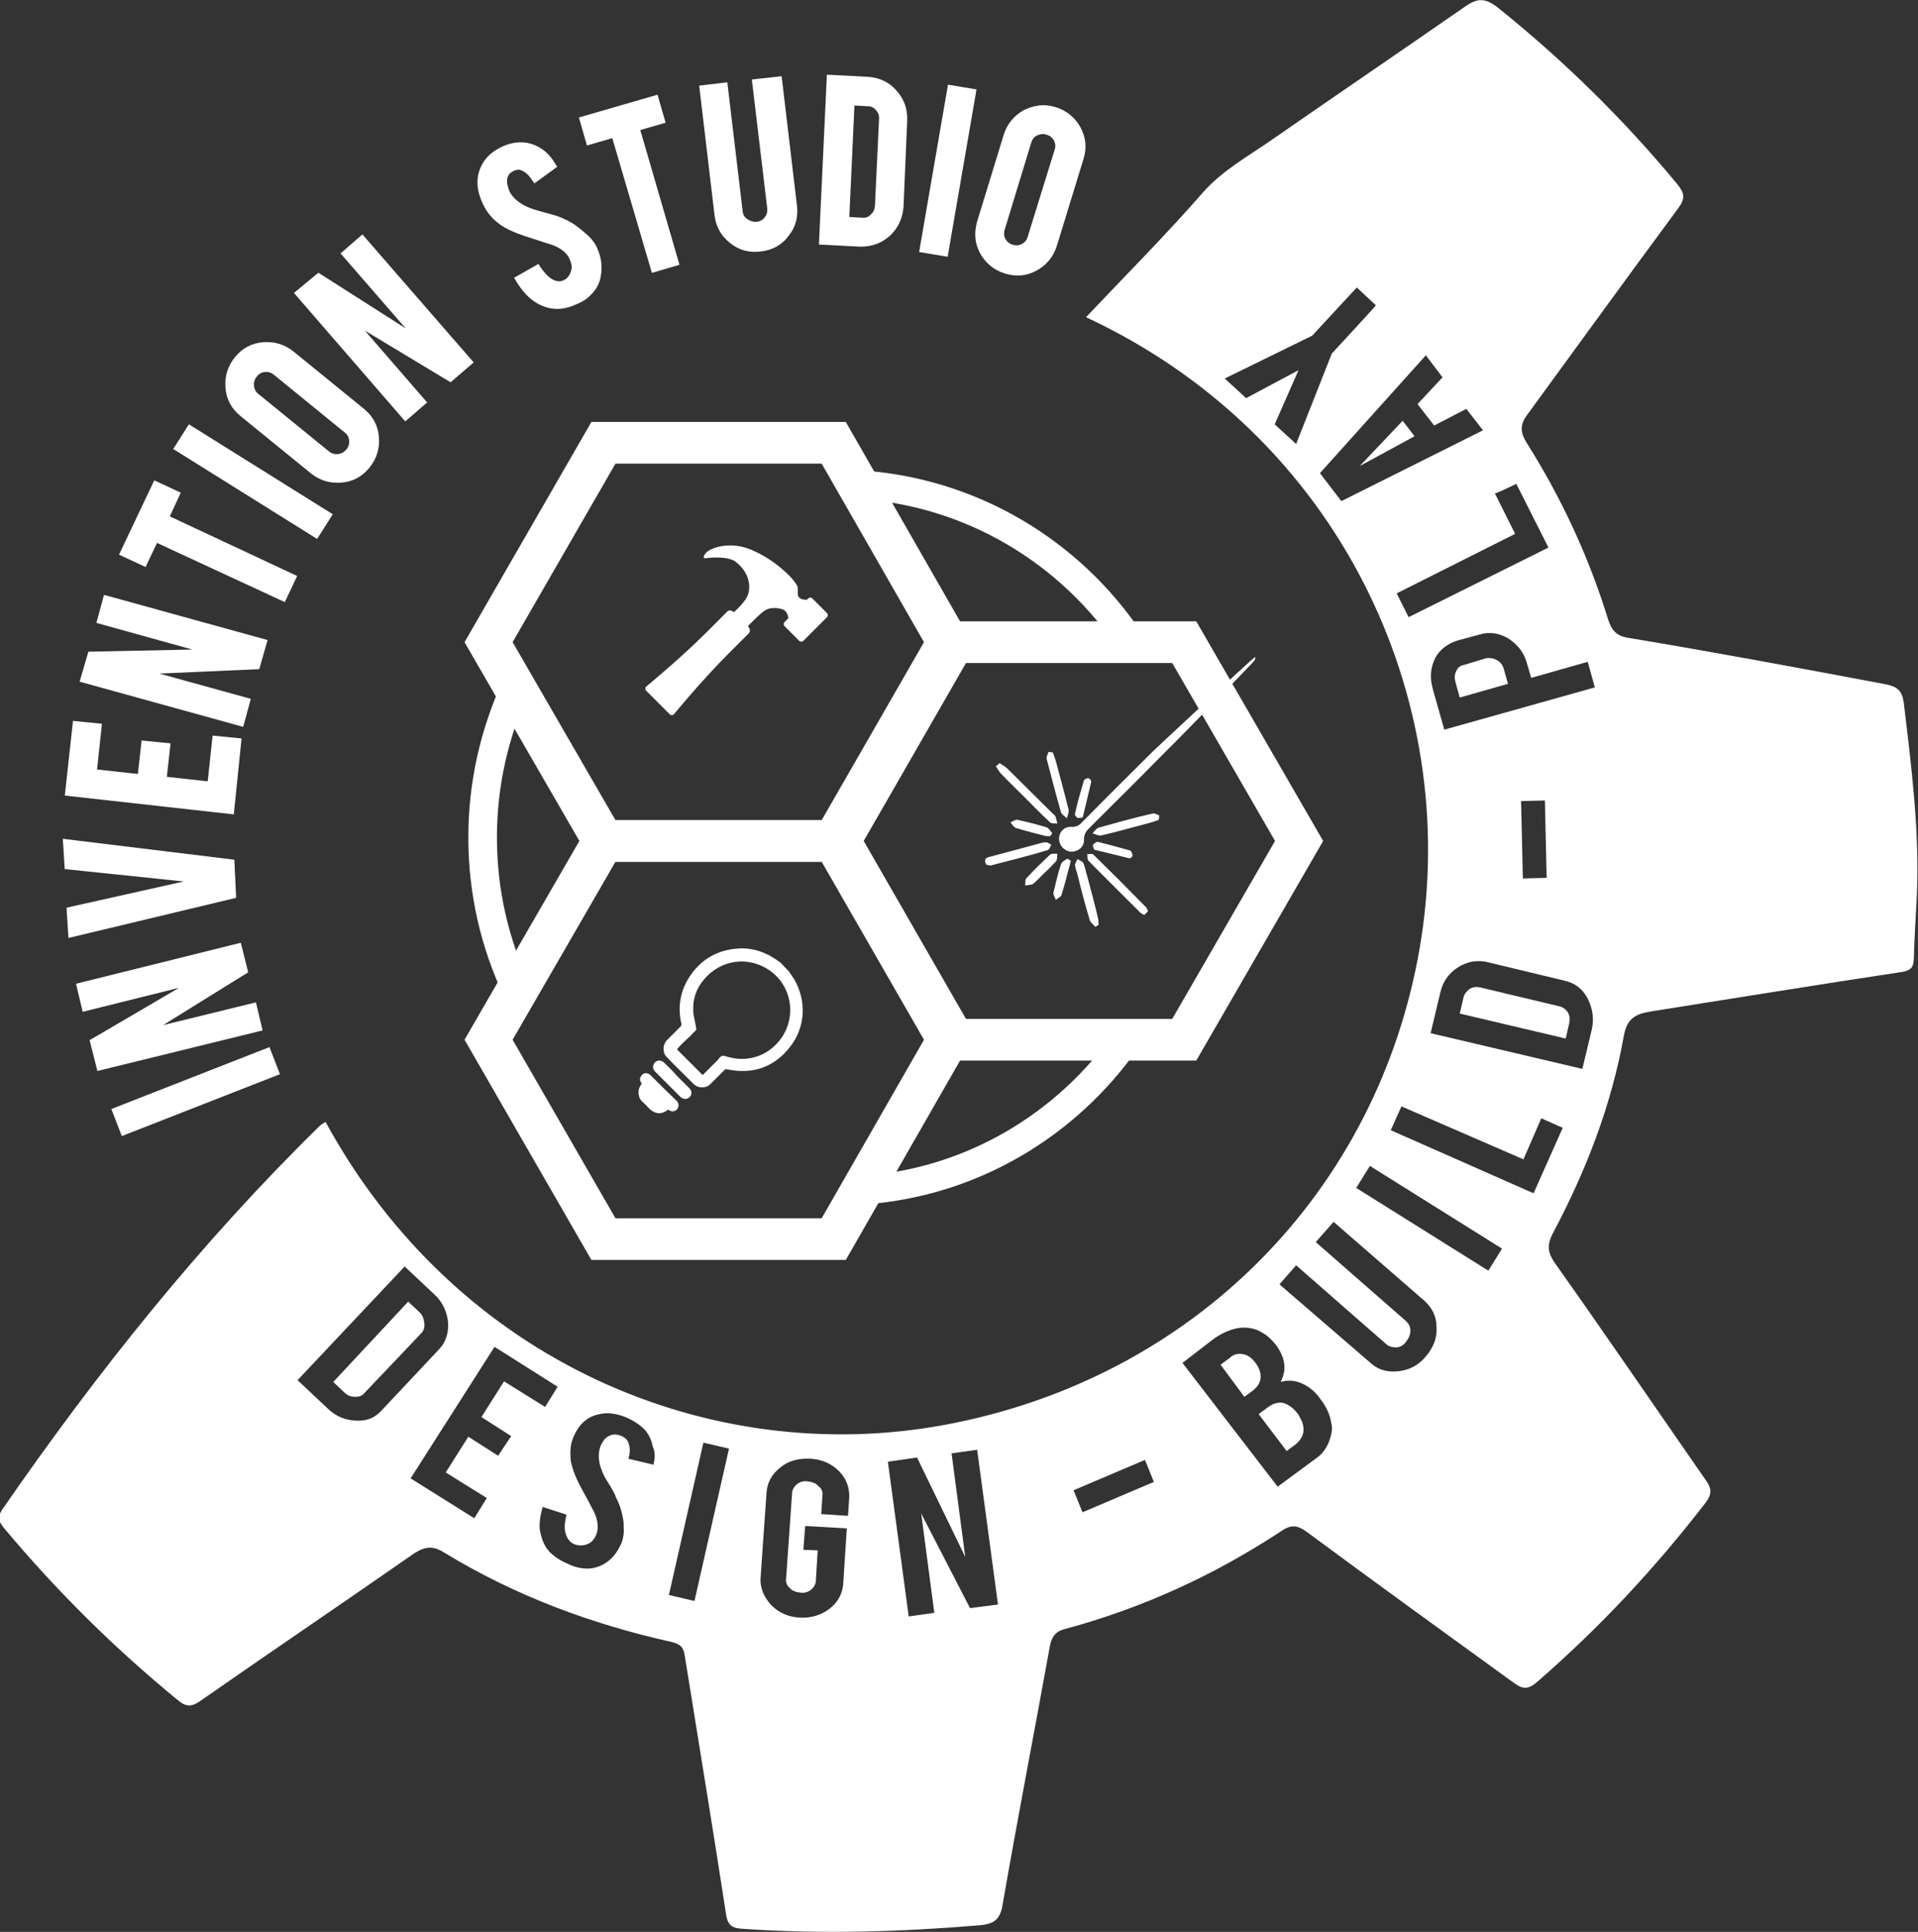 <?xml version="1.0" encoding="utf-8"?>
<!-- Generator: Adobe Illustrator 21.0.0, SVG Export Plug-In . SVG Version: 6.00 Build 0)  -->
<svg version="1.1"
	 id="svg7143" inkscape:export-filename="C:\Users\Lauren\Documents\Invention Studio\Graphics\Logos\Logo - Wide.png" inkscape:export-xdpi="90" inkscape:export-ydpi="90" inkscape:version="0.91 r13725" sodipodi:docname="Logo - Wide.svg" xmlns:cc="http://creativecommons.org/ns#" xmlns:dc="http://purl.org/dc/elements/1.1/" xmlns:inkscape="http://www.inkscape.org/namespaces/inkscape" xmlns:rdf="http://www.w3.org/1999/02/22-rdf-syntax-ns#" xmlns:sodipodi="http://sodipodi.sourceforge.net/DTD/sodipodi-0.dtd" xmlns:svg="http://www.w3.org/2000/svg"
	 xmlns="http://www.w3.org/2000/svg" xmlns:xlink="http://www.w3.org/1999/xlink" x="0px" y="0px" viewBox="0 0 322.3 324.6"
	 style="enable-background:new 0 0 322.3 324.6;" xml:space="preserve">
<rect x="0" y="0" width="322.3" height="324.6" fill="#333333" stroke="none"/>
<style type="text/css">
	.st0{fill:#FFFFFF;stroke:#FFFFFF;stroke-miterlimit:10;}
	.st1{fill:none;stroke:#FFFFFF;stroke-width:4.805;stroke-miterlimit:10;}
	.st2{fill:none;stroke:#FFFFFF;stroke-width:7;stroke-miterlimit:10;}
	.st3{fill:#FFFFFF;}
</style>
<sodipodi:namedview  bordercolor="#666666" borderopacity="1.0" fit-margin-bottom="0" fit-margin-left="0" fit-margin-right="0" fit-margin-top="0" id="base" inkscape:current-layer="layer1" inkscape:cx="1114.1329" inkscape:cy="-43.106794" inkscape:document-units="px" inkscape:pageopacity="0.0" inkscape:pageshadow="2" inkscape:window-height="705" inkscape:window-maximized="1" inkscape:window-width="1366" inkscape:window-x="-8" inkscape:window-y="-8" inkscape:zoom="0.35" pagecolor="#ffffff" showgrid="false">
	</sodipodi:namedview>
<g>
	<g id="g11881" transform="matrix(0.686,0,0,0.686,-65.565,-321.037)">
		<path id="path11883" inkscape:connector-curvature="0" class="st0" d="M161.3,725.1l2.2,5.7l-37.8,14.8l-2.2-5.7L161.3,725.1z"/>
		<path id="path11885" inkscape:connector-curvature="0" class="st0" d="M118.1,723l24.6-14.4l-26.5,6.6l-1.4-5.9l39.4-9.8l1.6,6.4
			l-23.2,14.4l25.3-6.2l1.4,5.9l-39.5,9.7L118.1,723L118.1,723z"/>
		<path id="path11887" inkscape:connector-curvature="0" class="st0" d="M152.9,687.5l-40.1,9.6l-0.4-6.4l31.3-7l-31.8-3.3l-0.4-6.4
			l41,5L152.9,687.5z"/>
		<path id="path11889" inkscape:connector-curvature="0" class="st0" d="M152.4,666.9l-40.4-4.5l1.9-17.3l6.1,0.6l-1.2,11.2l11,1.2
			l0.9-8.2l6.1,0.6l-0.9,8.2l11,1.2l1.2-11.2l6.1,0.6L152.4,666.9L152.4,666.9z"/>
		<path id="path11891" inkscape:connector-curvature="0" class="st0" d="M117.6,628.1l28.5-0.6l-26.3-7.3l1.6-5.9l39.1,10.8
			l-1.8,6.3l-27.3,1.2l25,6.9l-1.6,5.9l-39.1-10.8L117.6,628.1L117.6,628.1z"/>
		<path id="path11893" inkscape:connector-curvature="0" class="st0" d="M133.8,600.3l-2.8,5.9l-5.6-2.6l8.2-17.3l5.6,2.6l-2.7,5.8
			l31.2,14.6l-2.6,5.5L133.8,600.3z"/>
		<path id="path11895" inkscape:connector-curvature="0" class="st0" d="M176.4,594.1l-3.3,5.2l-34.4-21.5l3.3-5.2L176.4,594.1z"/>
		<path id="path11897" inkscape:connector-curvature="0" class="st0" d="M153.5,555.8c1.7-2.1,3.9-3.3,6.6-3.5
			c2.6-0.2,5,0.5,7.1,2.2l17.2,14c2.1,1.7,3.3,3.9,3.5,6.6c0.2,2.6-0.5,5-2.2,7.1s-3.9,3.3-6.6,3.5c-2.6,0.2-5-0.5-7.1-2.2l-17.2-14
			c-2.1-1.7-3.3-3.9-3.5-6.6C151.1,560.3,151.8,557.9,153.5,555.8z M163,559.4c-0.7-0.6-1.6-0.9-2.6-0.8c-1,0.1-1.8,0.6-2.3,1.3
			c-0.6,0.7-0.9,1.6-0.8,2.6s0.5,1.8,1.3,2.4l17.2,14c0.7,0.6,1.6,0.9,2.6,0.8c1-0.1,1.8-0.6,2.4-1.3s0.9-1.6,0.8-2.6
			s-0.6-1.8-1.3-2.3L163,559.4z"/>
		<path id="path11899" inkscape:connector-curvature="0" class="st0" d="M173.6,535.4l24,15.3l-17.9-20.6l4.6-4l26.6,30.6l-5,4.3
			l-23.4-14.1l17,19.6l-4.6,4l-26.6-30.7L173.6,535.4z"/>
		<path id="path11901" inkscape:connector-curvature="0" class="st0" d="M241.1,528.3c1.3,2.6,1.6,5,1.1,7.5
			c-0.3,1.7-1.2,3.1-2.6,4.4c-0.7,0.7-1.7,1.3-2.9,1.8c-2.2,1-4.2,1.4-6.2,1c-1.6-0.3-3.1-1-4.6-2.2c-1.4-1.2-2.6-2.7-3.7-4.6
			l5.1-2.9c1.3,2,2.6,3.3,3.9,3.8c1,0.4,1.9,0.4,2.8-0.1c1.2-0.6,1.8-1.7,2.1-3.2c0.1-0.7-0.1-1.6-0.6-2.7c-0.7-1.5-2.2-2.7-4.2-3.5
			c-1.6-0.5-4-1.3-7.1-2.3c-2.6-0.9-4.7-1.8-6.2-3c-1.6-1.2-2.8-2.7-3.7-4.6c-1.6-3.4-1.7-6.4-0.2-9.2c0.9-1.7,2.4-3,4.4-4
			s3.8-1.3,5.7-1.1c1.4,0.2,2.7,0.7,4,1.6c1.3,0.9,2.3,2.2,3.2,3.7l-4.8,3.5c-0.9-1.4-1.8-2.4-3-2.9c-0.8-0.4-1.7-0.3-2.6,0.2
			c-1,0.5-1.6,1.3-1.7,2.5c-0.1,1,0.2,1.9,0.6,3c0.8,1.7,2.3,3,4.6,4.1c0.9,0.4,2.1,0.8,3.6,1.2c1.8,0.5,3,0.8,3.6,1
			c2,0.7,3.7,1.6,5,2.6c0.6,0.5,1.2,0.9,1.7,1.4C239.7,526.3,240.6,527.4,241.1,528.3L241.1,528.3z"/>
		<path id="path11903" inkscape:connector-curvature="0" class="st0" d="M245.9,501.2l-6.2,1.8l-1.7-5.9l18.3-5.3l1.7,5.9l-6.2,1.8
			l9.6,33l-5.8,1.7L245.9,501.2L245.9,501.2z"/>
		<path id="path11905" inkscape:connector-curvature="0" class="st0" d="M281.8,529.1c-2.7,0.3-5-0.3-7.1-2s-3.3-3.8-3.6-6.5
			l-3.7-31.2l5.9-0.7l3.7,31.1c0.1,1,0.6,1.8,1.4,2.3s1.6,0.8,2.6,0.7s1.8-0.6,2.3-1.3c0.6-0.7,0.8-1.6,0.7-2.6l-3.7-31l6.3-0.7
			l3.7,31.2c0.3,2.7-0.3,5.1-2,7.1C286.7,527.7,284.4,528.8,281.8,529.1L281.8,529.1z"/>
		<path id="path11907" inkscape:connector-curvature="0" class="st0" d="M316.4,518.6c-0.2,2.6-1.2,4.9-3.1,6.7
			c-2,1.8-4.2,2.6-7,2.6l-9.6-0.5l1.9-40.6l9.6,0.5c2.6,0.2,4.9,1.2,6.6,3.2c1.8,2,2.6,4.3,2.5,7L316.4,518.6L316.4,518.6z
			 M303.1,521.6l3.7,0.2c1,0.1,1.8-0.2,2.5-1c0.7-0.6,1-1.4,1.1-2.4l1-21.2c0.1-1-0.2-1.8-0.9-2.6c-0.6-0.7-1.4-1.1-2.4-1.1
			l-3.7-0.2L303.1,521.6L303.1,521.6z"/>
		<path id="path11909" inkscape:connector-curvature="0" class="st0" d="M327.3,530.3l-6-1l6.9-40l6,1L327.3,530.3z"/>
		<path id="path11911" inkscape:connector-curvature="0" class="st0" d="M354,494.7c2.6,0.8,4.5,2.4,5.8,4.7
			c1.3,2.4,1.5,4.8,0.7,7.4L354,528c-0.8,2.6-2.4,4.5-4.7,5.8c-2.4,1.3-4.8,1.5-7.4,0.7s-4.5-2.4-5.8-4.7c-1.3-2.4-1.4-4.8-0.7-7.4
			l6.5-21.2c0.8-2.6,2.4-4.5,4.7-5.8C349.1,494.2,351.5,493.9,354,494.7z M354.4,504.8c0.3-1,0.2-1.8-0.2-2.6
			c-0.5-0.9-1.1-1.4-2.1-1.7s-1.8-0.2-2.7,0.2c-0.9,0.5-1.4,1.1-1.7,2.1l-6.5,21.3c-0.3,1-0.2,1.8,0.2,2.6c0.5,0.9,1.1,1.4,2.1,1.7
			s1.8,0.2,2.6-0.2c0.9-0.5,1.4-1.1,1.7-2.1L354.4,504.8z"/>
	</g>
	<path id="path11785" inkscape:connector-curvature="0" class="st1" d="M189.3,174.7c-10,14.3-26.1,24.1-44.6,25.3"/>
	<path id="path11787" inkscape:connector-curvature="0" class="st1" d="M144,81.4c19.2,1.1,36,11.4,46,26.5"/>
	<path id="path11789" inkscape:connector-curvature="0" class="st1" d="M86.9,166.5c-3.7-7.8-5.8-16.5-5.8-25.8c0-9,2-17.5,5.5-25.2
		"/>
	<polygon id="polygon11791" class="st2" points="101.4,141.3 82.1,107.9 101.4,74.4 140.1,74.4 159.3,107.9 140.1,141.3 	"/>
	<polygon id="polygon11793" class="st2" points="160.3,174.7 141.1,141.3 160.3,107.9 199,107.9 218.3,141.3 199,174.7 	"/>
	<polygon id="polygon11795" class="st2" points="101.4,208.2 82.1,174.7 101.4,141.3 140.1,141.3 159.3,174.7 140.1,208.2 	"/>
	<g id="g11799" transform="matrix(0.686,0,0,0.686,-65.565,-321.037)">
		<g id="g11801">
			<path id="path11803" inkscape:connector-curvature="0" class="st3" d="M288.8,705.9c0.4,0.6,0.9,1.3,1.3,1.9
				c3.1,5.3,2.8,11.8-1,16.6c-3.9,5-9.1,6.8-15.4,5.5c-0.3-0.1-0.5,0-0.7,0.2c-1.1,1.1-2.2,2.2-3.4,3.4c-1.1,1.1-3,1.1-4.1,0
				c-2.2-2.2-4.4-4.3-6.6-6.6c-1.1-1.1-1-3,0-4.1c1.1-1.1,2.2-2.2,3.4-3.4c0.2-0.2,0.2-0.4,0.2-0.6c-1-4.2-0.3-8.3,2.2-11.9
				c2.8-4.1,6.8-6.3,11.8-6.6c3.5-0.2,6.7,0.9,9.6,3c0.2,0.2,0.3,0.2,0.6,0.4C287.5,704.5,288.1,705.2,288.8,705.9L288.8,705.9z
				 M261.4,725c2.2,2.2,4.2,4.2,6.3,6.3c1.2-1.2,2.4-2.4,3.6-3.6c0.4-0.4,0.7-1,1.2-1.1s1,0.2,1.6,0.3c5.1,1.4,10.2-0.6,13.1-5
				c3.5-5.4,2.2-12.6-3.2-16.3c-5.2-3.5-11.8-2.6-15.9,2.2c-2,2.3-2.9,5-2.7,8c0.1,1.4,0.5,2.6,0.7,4c0.1,0.3,0,0.5-0.2,0.7
				c-0.5,0.4-0.9,0.9-1.3,1.3C263.5,722.8,262.4,723.8,261.4,725L261.4,725z"/>
			<path id="path11805" inkscape:connector-curvature="0" class="st3" d="M252.8,733.4c-0.5-0.6-0.6-1.3-0.2-1.8
				c0.3-0.6,1-0.9,1.6-0.7c0.3,0.1,0.6,0.2,0.8,0.5c2.1,2.1,4.2,4.2,6.3,6.2c0.6,0.6,0.6,1.4,0.2,2c-0.6,0.7-1.4,0.8-2.2,0.2h-0.1
				c-1.3,1-2.5,1.1-3.7,0.4c-0.3-0.2-0.6-0.4-0.8-0.6c-0.6-0.6-1.1-1.2-1.8-1.8C251.8,736.8,251.6,734.8,252.8,733.4L252.8,733.4z"
				/>
			<path id="path11807" inkscape:connector-curvature="0" class="st3" d="M261.3,731.4c1,1,2.1,2.1,3.2,3.2c0.6,0.6,0.6,1.5,0,2.1
				s-1.5,0.6-2.2,0c-2.1-2.1-4.2-4.2-6.3-6.3c-0.6-0.6-0.6-1.5,0-2.2c0.6-0.6,1.5-0.6,2.2,0C259.2,729.2,260.3,730.2,261.3,731.4z"
				/>
		</g>
	</g>
	<g id="g11811" transform="matrix(0.686,0,0,0.686,-65.565,-321.037)">
		<path id="path11813" inkscape:connector-curvature="0" class="st3" d="M298.2,618.2l-3.7-3.7c-0.2-0.2-0.6-0.2-0.9,0l-0.4,0.4
			c-0.6,0-1.4-0.1-1.9-0.6c-0.7-0.7,0.1-2.2-0.6-3.1c-0.6-1-1.7-2.2-2.5-2.9s-3.7-3.6-8.7-5.7c-5-2.1-9.6-0.5-10.8,0.6
			c-0.6,0.6-1.3,1.7-0.1,1.5c1.2-0.2,5.4-0.5,7.2,0.9c1.8,1.4,3.1,3.3,3.3,5.7c0.1,2.3-0.6,3.7-3.7,6.6l-0.6-0.3
			c-0.4-0.2-0.9-0.1-1.1,0.2c0,0-0.5,0.5-5,5c-6.6,6.6-14.9,13.4-14.9,13.4c-0.2,0.2-0.2,0.6,0,0.9l5.9,5.9c0.2,0.2,0.6,0.2,0.9,0
			c0,0,6.7-8.2,13.4-14.9c4.5-4.5,5-5,5-5c0.2-0.2,0.4-0.7,0.2-1.1l-0.4-0.7c2.7-2.7,3.8-3.8,5-4.2c1.4-0.4,3.2-0.1,3.8,0.3
			c0.6,0.3,1,1.2,1.1,2l-1,1c-0.2,0.2-0.2,0.6,0,0.9l3.7,3.7c0.2,0.2,0.6,0.2,0.9,0l5.9-5.9C298.4,618.8,298.4,618.5,298.2,618.2
			L298.2,618.2z"/>
	</g>
	<g id="g11817" transform="matrix(0.686,0,0,0.686,-65.565,-321.037)">
		<g id="g11819">
			<path id="path11821" inkscape:connector-curvature="0" class="st3" d="M403,629.6c-0.5,0.8-22.7,23.4-23.4,24
				c-5.7,5.8-11.4,11.4-17.1,17.1c-0.8,0.8-1.4,1.5-1.4,2.9c0.1,1.8-1.4,3-3.1,3c-1.6-0.1-2.9-1.4-3-3c-0.1-1.7,1.2-3.2,3-3.1
				c1.4,0.1,2.1-0.5,2.9-1.4c5.7-5.8,11.4-11.4,17.1-17.1c0.6-0.6,24.2-22.6,25-23.1C403.3,629.1,402.8,629.4,403,629.6L403,629.6z"
				/>
			<path id="path11823" inkscape:connector-curvature="0" class="st3" d="M340.4,654.9c0.6,0.4,1.4,0.8,1.9,1.3
				c3.8,3.8,7.6,7.5,11.4,11.3c0.2,0.2,0.3,0.2,0.4,0.4c0.2,0.6,0.3,1.1,0.5,1.8c-0.6-0.1-1.4,0.1-1.8-0.3c-2.1-1.9-4.1-4-6.2-6.1
				c-1.9-1.9-3.9-3.8-5.8-5.8c-0.5-0.5-0.8-1.2-1.3-1.8C339.9,655.4,340.1,655.2,340.4,654.9L340.4,654.9z"/>
			<path id="path11825" inkscape:connector-curvature="0" class="st3" d="M375.9,692.1c-0.3-0.2-0.8-0.3-1-0.6
				c-4.2-4.2-8.6-8.5-12.7-12.7c-0.3-0.3-0.2-1-0.3-1.6c0.6,0,1.3-0.2,1.5,0.1c4.4,4.3,8.7,8.6,13,13c0.2,0.2,0.2,0.6,0.4,0.9
				C376.4,691.5,376.2,691.8,375.9,692.1z"/>
			<path id="path11827" inkscape:connector-curvature="0" class="st3" d="M379.4,668.8c-0.6,0.2-1,0.4-1.4,0.5
				c-4.2,1.1-8.3,2.3-12.6,3.3c-0.6,0.2-1.4-0.3-2.2-0.5c0.5-0.5,1-1.3,1.5-1.4c4.3-1.2,8.6-2.4,13-3.4c0.6-0.2,1.2,0.1,1.8,0.4
				C379.6,667.6,379.5,668.3,379.4,668.8L379.4,668.8z"/>
			<path id="path11829" inkscape:connector-curvature="0" class="st3" d="M337.2,679.8c-0.8-1.4,0-1.8,1-2c3.6-1,7.2-1.9,10.8-2.9
				c0.9-0.2,1.8-0.6,2.7-0.6c0.5-0.1,1,0.4,1.4,0.6c-0.3,0.5-0.5,1.2-0.9,1.3c-4.6,1.4-9.4,2.6-14.1,3.8
				C337.9,679.9,337.5,679.8,337.2,679.8L337.2,679.8z"/>
			<path id="path11831" inkscape:connector-curvature="0" class="st3" d="M353.5,652.3c0.2,0.6,0.4,1.2,0.6,1.7
				c1.1,4.1,2.2,8.1,3.2,12.2c0.2,0.6-0.2,1.5-0.4,2.2c-0.6-0.6-1.4-1-1.5-1.7c-1.2-4.2-2.3-8.5-3.4-12.7c-0.2-0.6,0.2-1.2,0.4-1.8
				C352.4,652.1,353.1,652.2,353.5,652.3L353.5,652.3z"/>
			<path id="path11833" inkscape:connector-curvature="0" class="st3" d="M363.9,695c-0.5-0.6-1.2-1-1.4-1.7
				c-1.1-3.7-2.1-7.4-3-11.2c-0.2-0.7-0.5-1.4-0.6-2.2c0-0.5,0.4-1,0.6-1.5c0.5,0.3,1.1,0.5,1.4,0.9c0.5,1,0.6,2.2,1,3.3
				c0.9,3.4,1.8,6.7,2.6,10.1c0.2,0.6,0.1,1.2,0.2,1.8C364.4,694.7,364.1,694.9,363.9,695L363.9,695z"/>
			<path id="path11835" inkscape:connector-curvature="0" class="st3" d="M351.3,681.9c-0.9,0.9-1.8,1.9-2.7,2.6
				c-0.5,0.3-1.3,0.2-1.9,0.4c0.1-0.6-0.1-1.4,0.3-1.8c1.8-2,3.8-3.9,5.8-5.8c0.3-0.3,1.2-0.2,1.8-0.2c-0.1,0.6,0,1.4-0.3,1.8
				C353.3,680,352.3,681,351.3,681.9L351.3,681.9z"/>
			<path id="path11837" inkscape:connector-curvature="0" class="st3" d="M360.8,668.2c-0.6,0.1-1,0.2-1.3,0.1
				c-0.3-0.2-0.7-0.7-0.6-1c0.6-2.8,1.4-5.5,2.2-8.2c0.1-0.2,0.7-0.6,1.1-0.5c0.2,0,0.7,0.6,0.7,0.8
				C362.2,662.3,361.5,665.3,360.8,668.2L360.8,668.2z"/>
			<path id="path11839" inkscape:connector-curvature="0" class="st3" d="M357.9,678.8c-0.2,0.5-0.2,1-0.4,1.5
				c-0.6,2.3-1.2,4.6-1.9,6.9c-0.2,0.5-1,0.8-1.4,1.2c-0.2-0.6-0.6-1.2-0.6-1.7c0.6-2.4,1.1-4.8,1.9-7.1c0.2-0.6,1-0.9,1.5-1.3
				C357.3,678.5,357.6,678.6,357.9,678.8z"/>
			<path id="path11841" inkscape:connector-curvature="0" class="st3" d="M352.8,672.8c-0.6,0-1.1,0-1.7-0.2
				c-2.2-0.6-4.4-1.1-6.6-1.8c-0.6-0.2-1-0.9-1.4-1.4c0.6-0.2,1.3-0.8,1.8-0.6c2.3,0.5,4.6,1.1,7,1.8c0.6,0.2,1,1,1.4,1.4
				C353.2,672.4,353,672.6,352.8,672.8L352.8,672.8z"/>
			<path id="path11843" inkscape:connector-curvature="0" class="st3" d="M363.6,676.1c-0.2-0.6-0.4-1-0.3-1.2
				c0.3-0.3,0.9-0.8,1.2-0.7c2.6,0.6,5.3,1.4,7.9,2.1c0.3,0.1,0.6,0.8,0.6,1.3c0,0.2-0.6,0.7-0.8,0.6
				C369.4,677.5,366.5,676.8,363.6,676.1z"/>
		</g>
	</g>
	<g>
		<path class="st3" d="M218.2,237.7c-0.9-1.2-1.8-1.8-2.7-2c-0.8-0.1-1.6,0.1-2.5,0.8l-1.5,1.1l4.7,6.2l1.5-1.1
			c1.2-1,1.6-2.1,1.2-3.5C218.8,238.8,218.5,238.3,218.2,237.7z"/>
		<path class="st3" d="M211.7,230.4c-0.1-0.4-0.4-1-0.8-1.5c-0.7-0.9-1.4-1.3-2.2-1.4c-0.8-0.1-1.5,0.1-2.1,0.7l-1.5,1.1l4,5.4
			l1.5-1.1C211.7,232.7,212.1,231.6,211.7,230.4z"/>
		<path class="st3" d="M70.5,220.5l-1.9-1.8l-12.6,13.5l1.9,1.8c0.5,0.5,1.1,0.7,1.8,0.7c0.7,0,1.2-0.2,1.6-0.7l9.5-10
			c0.4-0.4,0.6-1,0.5-1.7C71.2,221.5,71,221,70.5,220.5z"/>
		<polygon class="st3" points="228.5,78.3 237.7,73.3 235.7,70.7 		"/>
		<path class="st3" d="M262.1,169.1l-13.4-3.2c-0.6-0.1-1.2-0.1-1.8,0.3c-0.5,0.4-0.9,0.9-1,1.5l-0.6,2.6l17.8,4.2l0.6-2.6
			c0.1-0.7,0.1-1.3-0.3-1.9C263.1,169.6,262.6,169.2,262.1,169.1z"/>
		<path class="st3" d="M319.9,118c-0.3-2-1.1-2.6-2.9-3c-14.3-2.7-28.8-5.4-43.2-7.8c-2.2-0.3-3-1.3-3.6-3.2
			c-3.2-10.4-7.8-20.3-13.6-29.5c-1.2-1.9-1.2-3.2,0.1-4.9c8.4-11.5,16.8-23.1,25.3-34.6c1.2-1.6,1.1-2.5-0.1-4
			c-9.1-11-19.2-20.9-30.3-29.8c-2.1-1.6-3.4-1.5-5.4-0.1c-10.8,7.5-21.7,14.9-32.5,22.4c-4,2.8-8.3,5.1-11.7,9
			c-6.2,7.1-13,13.9-19.5,20.8c42.5,19.8,63.2,64,56.1,105.8c-7,41-37.9,72.5-79.8,80.3c-39.2,7.3-82-10.4-104.1-50.9
			c-0.4,0.3-0.7,0.4-1,0.7c-20,19.6-37.4,41.4-53.3,64.4c-1,1.5-0.5,2.2,0.4,3.3c8.8,10.5,18.4,20,29,28.7c1.5,1.3,2.5,1.2,4,0.1
			c11.9-8.3,23.9-16.4,35.8-24.7c1.9-1.2,3.2-1.3,5.1-0.1c11.8,7.2,24.7,12,38.2,15c1.6,0.4,2,1,2.2,2.5c2.3,14.4,4.7,28.8,6.9,43.2
			c0.3,2.1,1.2,2.4,3,2.5c13.2,0.9,26.4,0.5,39.5-0.6c2.6-0.2,3.6-1,4-3.6c2.5-14.4,5.3-28.8,7.9-43.2c0.3-1.6,0.9-2.6,2.6-3
			c13-3.5,25.2-9.1,36.4-16.5c1.6-1.1,2.7-0.9,4.2,0.2c11.5,8.5,23.1,16.9,34.7,25.3c1.6,1.2,2.5,1.2,4-0.1
			c10.5-9.1,19.9-19.2,28.3-30.1c1.2-1.6,1-2.5-0.1-4c-8.4-12.1-16.8-24.4-25.3-36.4c-1.2-1.8-1.2-3-0.3-4.8
			c5.6-10.5,9.9-21.6,12-33.4c0.6-3.1,2.3-3.6,4.8-4c14-2.2,28-4.5,42-6.6c1.4-0.3,1.8-0.7,1.9-2.1c0.1-3.5,0.3-7,0.5-10.5
			C322.6,139.7,321.2,128.9,319.9,118z M59.8,238.7c-1.8-0.1-3.4-0.7-4.8-2.1l-5-4.7l18-19.1l5,4.7c1.4,1.3,2.1,2.9,2.3,4.7
			c0.1,1.8-0.4,3.4-1.6,4.6l-9.4,10C63.1,238.2,61.7,238.8,59.8,238.7z M83.7,244.6l-5-3.2l-3.8,6l6.9,4.3l-2.1,3.4L69,248.4
			l14.1-22.1l10.6,6.7l-2.1,3.4l-6.9-4.3l-3.8,6l5,3.2L83.7,244.6z M109.8,246.1l-4.2-1c0.3-1,0.3-1.9,0-2.7c-0.2-0.5-0.7-1-1.4-1.2
			c-0.8-0.3-1.4-0.2-2.1,0.2c-0.5,0.3-0.9,0.9-1.2,1.6c-0.4,1.1-0.4,2.5,0.2,4c0.2,0.6,0.6,1.4,1.2,2.3c0.7,1.1,1.1,1.9,1.2,2.3
			c0.7,1.3,1,2.5,1.2,3.6c0.1,0.5,0.1,1,0.1,1.4c0.1,1-0.1,1.9-0.3,2.5c-0.7,1.7-1.7,3-3.2,3.8c-1,0.5-2.1,0.8-3.5,0.6
			c-0.7-0.1-1.5-0.3-2.3-0.7c-1.6-0.7-2.8-1.5-3.6-2.6c-0.7-1-1-2.1-1.2-3.2c-0.1-1.2,0.1-2.5,0.5-3.8l4,1.3c-0.4,1.5-0.4,2.7,0,3.6
			c0.3,0.7,0.8,1.2,1.4,1.4c0.9,0.3,1.8,0.2,2.6-0.3c0.4-0.3,0.8-0.8,1-1.4c0.4-1,0.3-2.2-0.3-3.6c-0.5-1-1.3-2.5-2.4-4.5
			c-0.9-1.7-1.4-3.2-1.6-4.3c-0.1-1.3-0.1-2.6,0.4-3.8c0.9-2.2,2.3-3.6,4.5-4c1.3-0.3,2.7-0.1,4.3,0.5c1.4,0.6,2.6,1.4,3.4,2.3
			c0.6,0.8,1,1.6,1.2,2.7C110.1,243.9,110.1,245,109.8,246.1z M116.7,269l-4.3-1l5.8-25.6l4.3,1L116.7,269z M142.7,251.7l-0.2,3
			l-4.5-0.3l0.2-3.1c0.1-0.6-0.1-1.2-0.7-1.6c-0.4-0.5-1-0.7-1.8-0.8c-0.7-0.1-1.3,0.1-1.8,0.5c-0.5,0.4-0.8,1-0.8,1.5l-1,14.3
			c-0.1,0.6,0.1,1.2,0.6,1.6c0.4,0.5,1,0.7,1.8,0.8c0.7,0.1,1.3-0.1,1.8-0.5s0.8-1,0.8-1.5l0.3-5.1l-2.4-0.1l0.3-4l7,0.4l-0.6,9.2
			c-0.1,1.8-0.9,3.2-2.3,4.3c-1.4,1.1-3.2,1.6-5,1.5c-1.9-0.1-3.5-0.8-4.8-2.1c-1.2-1.3-1.9-2.9-1.8-4.5l1-14.3
			c0.1-1.8,0.9-3.2,2.3-4.3c1.4-1.2,3.2-1.6,5.1-1.5c1.9,0.1,3.5,0.8,4.8,2.1C142.2,248.4,142.8,250,142.7,251.7z M163,270.2
			l-8.2-15.9L157,271l-4.3,0.6l-3.5-26l4.9-0.7l8.1,16.7l-2.3-17.4l4.3-0.6l3.5,26L163,270.2z M214.2,71.3l4-9.1l-8.8,4.7l-3.6-3.3
			l14.7-7.2l7.5-8.1l3.2,3c0.1,0-7.4,8.1-7.4,8.1l-6,15.2L214.2,71.3z M221.8,79.5l17.8-19.8l2.8,3.7l-4.2,4.5l2.8,3.6l5.4-2.8
			l2.8,3.6l-23.8,11.9L221.8,79.5z M236.7,103.7l-2-4l19.9-10l-3.4-6.8c0.1,0.1,3.6-1.6,3.6-1.6l5.4,10.7L236.7,103.7z M181.9,254.1
			l-1.5-3.7l12-5.1l1.5,3.7L181.9,254.1z M223.3,242.3c-0.5,1.2-1.2,2.1-2.1,2.7l-6.5,4.8l-16-20.8l5.2-4c1.4-1,2.9-1.7,4.5-1.9
			c1.4-0.1,2.7,0.1,4,1c0.7,0.4,1.4,1.1,2.1,2c1,1.4,1.5,2.9,1.3,4.3c-0.1,0.6-0.3,1.2-0.6,1.8c1-0.3,2.1-0.3,3.2,0.1
			c0.8,0.3,1.5,0.7,2.3,1.4c0.4,0.4,0.8,0.8,1.2,1.4c1,1.3,1.6,2.6,1.8,4C224,240.1,223.7,241.2,223.3,242.3z M239.6,227.9
			c-1.2,1.5-2.8,2.3-4.6,2.5c-1.8,0.2-3.4-0.2-4.7-1.4L215,215.8l2.8-3.2l15.2,13.3c0.5,0.4,1,0.5,1.7,0.5c0.7-0.1,1.2-0.4,1.6-1
			c0.4-0.5,0.7-1.1,0.7-1.8s-0.3-1.2-0.7-1.6l-15.2-13.3l3-3.4l15.3,13.3c1.3,1.2,2,2.6,2,4.5C241.5,224.9,240.8,226.5,239.6,227.9z
			 M250.1,213.5l-22.2-13.9l2.3-3.7l22.2,13.9L250.1,213.5z M257.7,200.5l-24-10.6l1.8-4l20.5,8.9l3-6.9l3.6,1.6L257.7,200.5z
			 M267.5,172.9l-1.6,6.7l-25.5-6l1.6-6.7c0.4-1.9,1.4-3.3,2.9-4.3c1.5-1,3.1-1.3,4.8-1l13.3,3.2c1.7,0.4,3,1.4,3.8,3
			S267.9,171.1,267.5,172.9z M255.6,134.6l4-0.1l0.3,13l-4,0.1L255.6,134.6z M242.7,122.6l-1.9-6.7c-0.6-2.1-0.4-3.8,0.4-5.4
			c0.8-1.4,2.1-2.4,3.8-2.9l3.7-1c1.6-0.5,3.3-0.2,4.8,0.7c1.5,1,2.6,2.3,3.1,4.2l0.7,2.4l9.5-2.7l1.2,4.3L242.7,122.6z"/>
		<path class="st3" d="M251.5,110.9c-0.5-0.3-1.2-0.4-1.8-0.3l-3.6,1.1c-0.7,0.1-1.2,0.5-1.4,1.1c-0.3,0.5-0.3,1.2-0.1,1.9l0.7,2.5
			l8.1-2.3l-0.7-2.5C252.5,111.7,252.1,111.2,251.5,110.9z"/>
	</g>
</g>
</svg>
